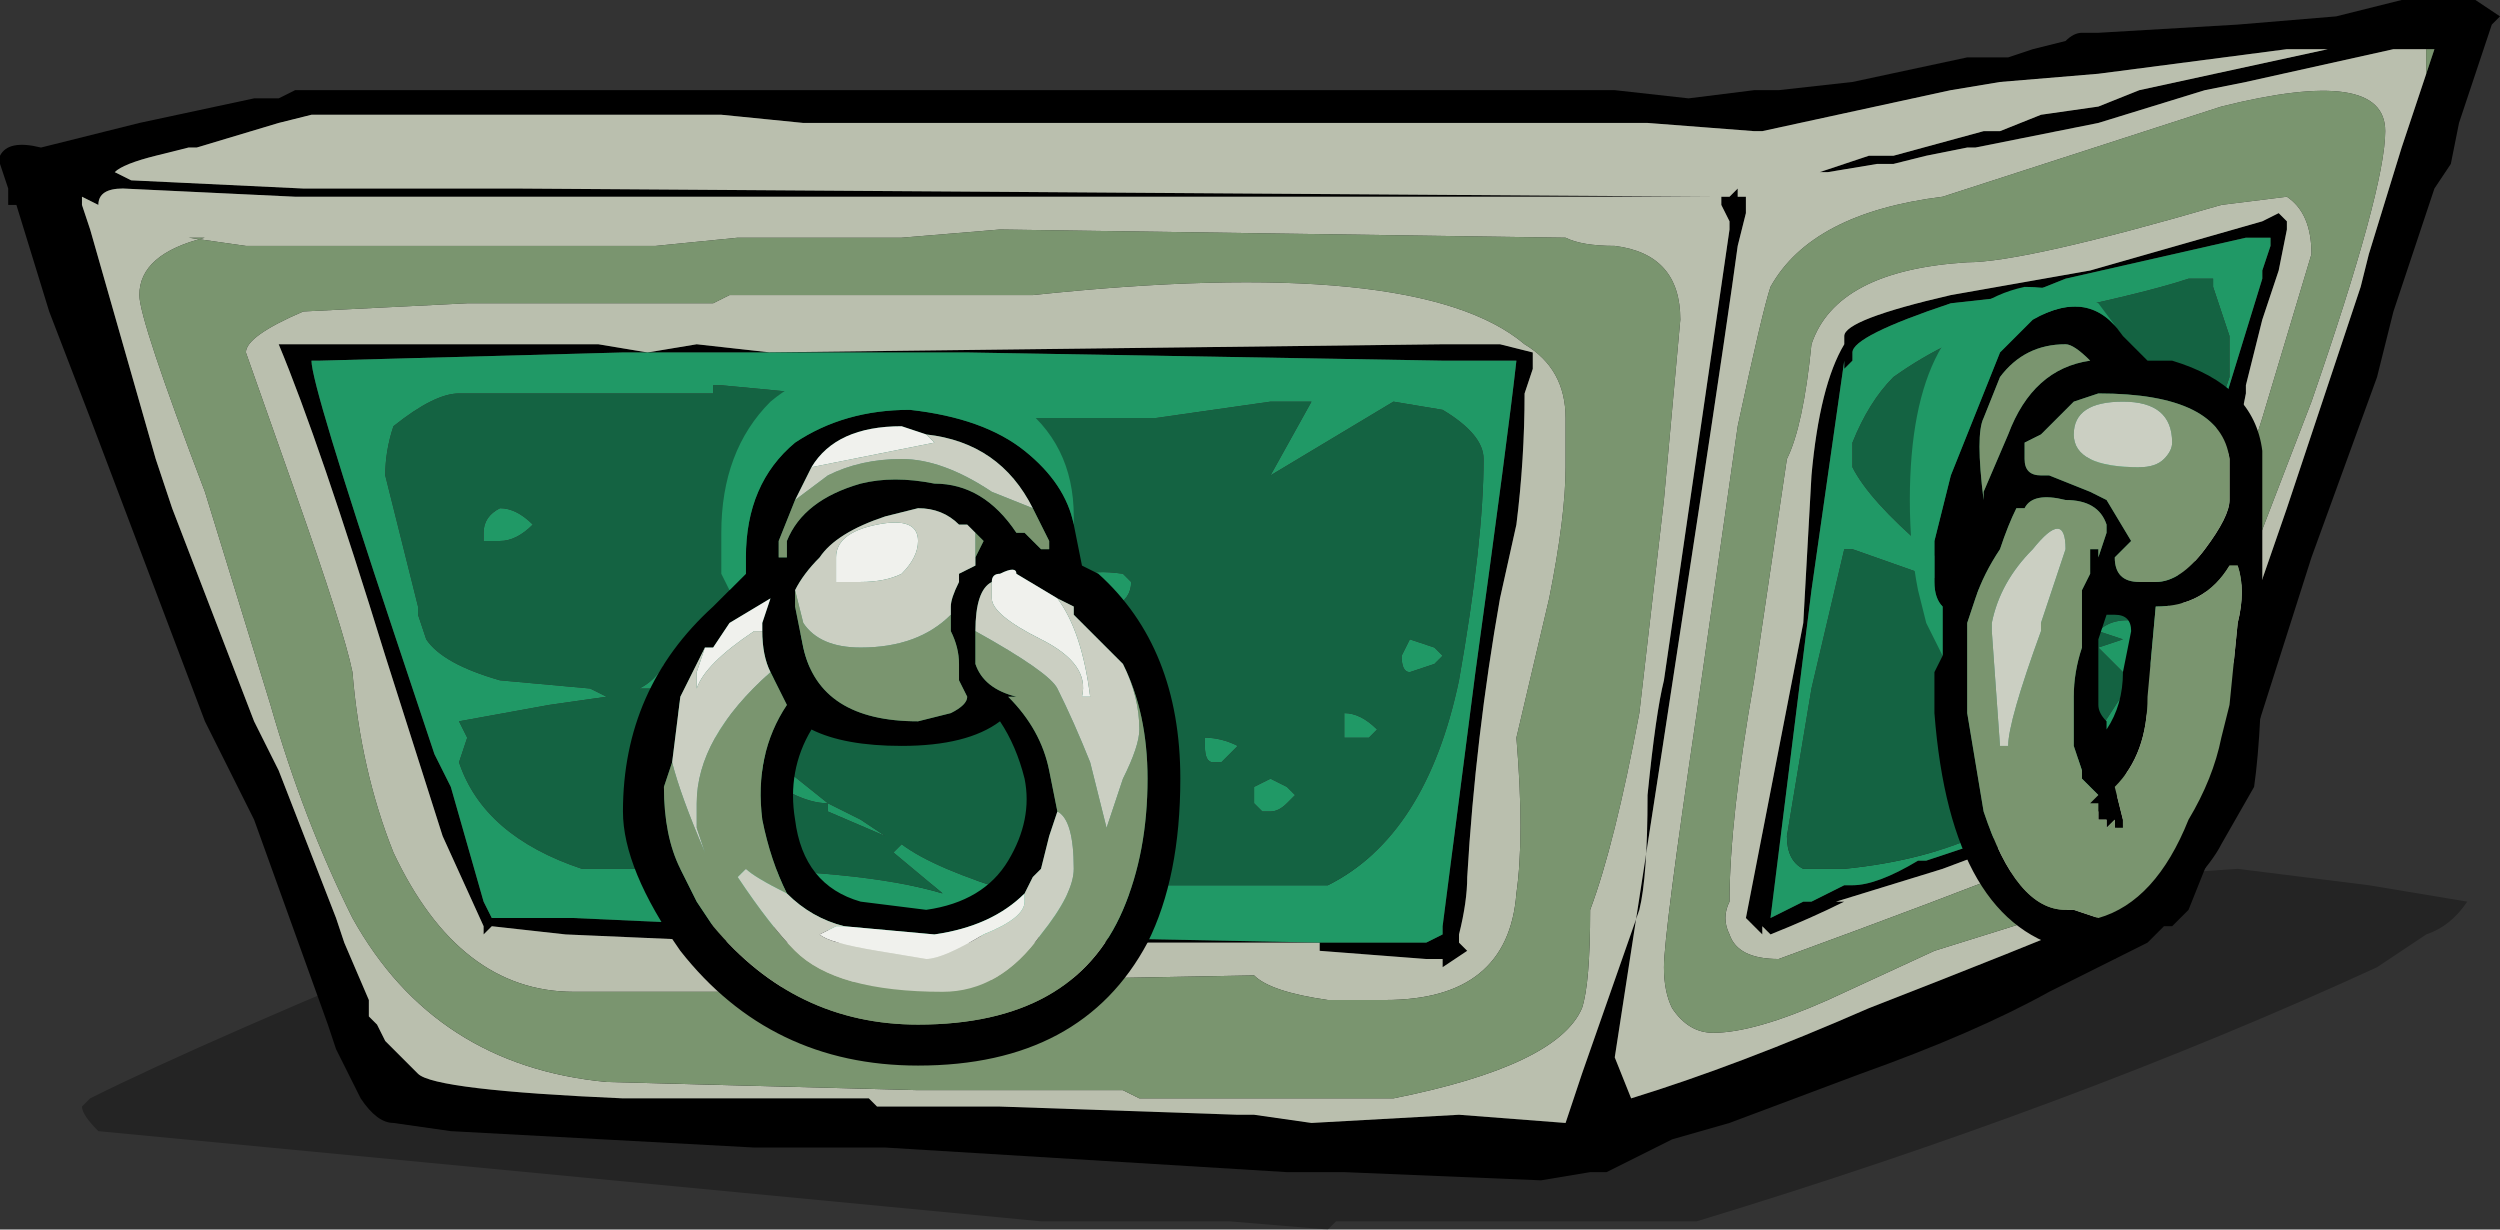 <?xml version="1.0" encoding="UTF-8" standalone="no"?>
<svg xmlns:ffdec="https://www.free-decompiler.com/flash" xmlns:xlink="http://www.w3.org/1999/xlink" ffdec:objectType="frame" height="52.5px" width="106.75px" xmlns="http://www.w3.org/2000/svg">
  <rect width="100%" height="100%" fill="#333333" stroke="none"/>
  <g transform="matrix(1.0, 0.0, 0.0, 1.0, 40.6, 50.75)">
    <use ffdec:characterId="430" height="7.5" transform="matrix(7.0, 0.0, 0.0, 7.0, -40.6, -50.75)" width="15.25" xlink:href="#shape0"/>
  </g>
  <defs>
    <g id="shape0" transform="matrix(1.0, 0.0, 0.0, 1.0, 5.8, 7.25)">
      <path d="M7.85 -1.95 L8.65 -1.85 9.25 -1.75 Q9.15 -1.6 9.0 -1.55 L8.7 -1.35 Q6.85 -0.5 4.55 0.2 L2.35 0.2 2.3 0.25 1.7 0.2 0.55 0.2 -5.2 -0.35 Q-5.3 -0.45 -5.3 -0.5 L-5.25 -0.55 Q-4.55 -0.9 -2.85 -1.6 0.1 -1.95 5.75 -2.2 L6.7 -2.2 6.25 -2.15 Q6.0 -2.15 6.0 -2.0 6.0 -1.9 6.05 -1.9 L6.4 -1.85 7.85 -1.95" fill="#000000" fill-opacity="0.298" fill-rule="evenodd" stroke="none"/>
      <path d="M8.85 -7.25 L9.3 -7.25 9.45 -7.15 9.4 -7.1 9.2 -6.5 9.15 -6.25 9.05 -6.1 8.8 -5.35 8.7 -4.95 8.3 -3.85 7.95 -2.75 7.65 -1.95 7.55 -1.7 7.45 -1.6 7.4 -1.6 7.3 -1.5 6.7 -1.2 Q6.25 -0.95 5.55 -0.7 L4.75 -0.4 4.4 -0.3 4.0 -0.1 3.9 -0.1 3.6 -0.05 2.4 -0.1 2.05 -0.1 -0.4 -0.25 -1.2 -0.25 -3.05 -0.35 -3.4 -0.4 Q-3.5 -0.4 -3.6 -0.55 L-3.75 -0.85 -3.8 -1.0 -4.25 -2.25 -4.55 -2.85 -5.25 -4.7 -5.5 -5.35 -5.7 -6.0 -5.75 -6.0 -5.75 -6.1 -5.8 -6.25 -5.8 -6.3 Q-5.75 -6.4 -5.55 -6.35 L-4.95 -6.5 -4.25 -6.65 -4.1 -6.65 -4.0 -6.7 4.05 -6.7 4.5 -6.65 4.9 -6.7 5.05 -6.7 5.5 -6.75 6.2 -6.9 6.45 -6.9 6.6 -6.95 6.8 -7.0 Q6.85 -7.05 6.9 -7.05 L7.0 -7.05 7.85 -7.1 8.45 -7.15 8.85 -7.25 M5.3 -6.2 L5.3 -6.2 5.6 -6.3 5.75 -6.3 6.3 -6.45 6.4 -6.45 6.65 -6.55 7.0 -6.6 7.25 -6.7 8.4 -6.95 8.15 -6.95 7.0 -6.8 6.4 -6.75 6.1 -6.7 4.95 -6.45 4.9 -6.45 4.25 -6.5 -0.9 -6.5 -1.4 -6.55 -3.9 -6.55 -4.1 -6.5 -4.6 -6.35 -4.65 -6.35 -4.85 -6.3 Q-5.05 -6.25 -5.1 -6.2 L-5.0 -6.15 -3.95 -6.1 -2.65 -6.1 4.65 -6.05 -4.0 -6.05 -5.05 -6.1 Q-5.2 -6.1 -5.2 -6.0 L-5.3 -6.05 -5.3 -6.0 -5.25 -5.85 -4.85 -4.45 -4.75 -4.15 -4.25 -2.85 -4.1 -2.55 -3.75 -1.65 -3.7 -1.5 -3.55 -1.15 -3.55 -1.05 -3.5 -1.0 -3.45 -0.9 -3.25 -0.7 Q-3.15 -0.6 -2.0 -0.55 L-0.5 -0.55 -0.45 -0.5 0.3 -0.5 1.75 -0.45 1.85 -0.45 2.2 -0.4 3.1 -0.45 3.75 -0.4 3.85 -0.7 4.2 -1.7 Q4.25 -1.9 4.25 -2.4 4.3 -2.9 4.35 -3.1 L4.75 -5.85 4.75 -5.9 4.7 -6.0 4.7 -6.05 4.75 -6.05 4.8 -6.1 4.8 -6.05 4.85 -6.05 4.85 -5.95 4.8 -5.75 Q4.7 -5.0 4.05 -0.8 L4.15 -0.55 Q4.8 -0.75 5.6 -1.1 6.5 -1.45 7.1 -1.7 L7.15 -1.75 7.35 -1.9 7.35 -1.95 7.3 -1.95 7.45 -2.2 7.5 -2.25 7.55 -2.4 7.55 -2.5 7.7 -2.85 8.15 -4.15 8.6 -5.5 8.65 -5.7 8.85 -6.35 9.0 -6.8 9.05 -6.95 8.95 -6.95 8.8 -6.95 7.9 -6.75 7.65 -6.7 7.0 -6.5 6.25 -6.35 6.2 -6.35 5.95 -6.3 5.75 -6.25 5.65 -6.25 5.35 -6.2 5.3 -6.2 M3.55 -5.0 L3.5 -4.85 Q3.5 -4.45 3.45 -4.05 L3.35 -3.6 Q3.2 -2.75 3.15 -1.9 3.15 -1.75 3.1 -1.55 L3.1 -1.5 3.15 -1.45 3.0 -1.35 3.0 -1.4 2.9 -1.4 2.25 -1.45 2.25 -1.5 -1.2 -1.5 -2.35 -1.55 -2.8 -1.6 -2.85 -1.55 -2.85 -1.6 -3.1 -2.15 -3.45 -3.25 Q-3.85 -4.55 -4.1 -5.15 L-2.15 -5.15 -1.85 -5.1 -1.55 -5.15 -1.1 -5.1 -1.15 -5.1 3.0 -5.15 3.35 -5.15 3.55 -5.1 3.55 -5.0 M3.0 -5.05 L0.1 -5.1 -2.0 -5.1 -3.85 -5.05 -3.9 -5.05 Q-3.9 -4.9 -3.4 -3.4 L-3.15 -2.65 -3.05 -2.45 -2.85 -1.75 -2.8 -1.65 -2.3 -1.65 -1.2 -1.6 -0.25 -1.55 2.25 -1.5 Q2.55 -1.5 2.9 -1.5 L3.0 -1.55 3.0 -1.6 3.2 -3.15 Q3.4 -4.6 3.45 -5.05 L3.0 -5.05 M5.45 -5.2 Q5.45 -5.3 6.1 -5.45 L6.95 -5.6 8.0 -5.9 8.1 -5.95 8.15 -5.9 8.15 -5.85 8.1 -5.6 8.0 -5.3 7.9 -4.9 7.9 -4.85 7.85 -4.6 7.8 -4.5 7.7 -4.2 Q7.3 -2.85 7.1 -2.35 L7.05 -2.3 7.0 -2.3 6.85 -2.25 6.05 -1.95 5.4 -1.75 5.45 -1.75 Q5.25 -1.65 5.0 -1.55 L4.95 -1.6 4.95 -1.55 4.85 -1.65 5.2 -3.45 5.25 -4.35 Q5.3 -4.9 5.45 -5.15 L5.45 -5.2 M5.5 -5.1 L5.5 -5.05 5.45 -5.0 5.45 -5.05 5.25 -3.65 5.0 -1.65 5.2 -1.75 5.25 -1.75 5.45 -1.85 5.5 -1.85 Q5.65 -1.85 5.9 -2.0 L5.95 -2.0 6.4 -2.15 Q6.75 -2.25 6.9 -2.35 L6.95 -2.4 7.05 -2.4 Q7.4 -3.4 7.6 -4.15 L7.6 -4.25 8.0 -5.55 8.0 -5.6 8.05 -5.75 8.05 -5.8 7.9 -5.8 6.8 -5.55 6.55 -5.45 6.1 -5.4 Q5.5 -5.2 5.5 -5.1" fill="#000000" fill-rule="evenodd" stroke="none"/>
      <path d="M5.3 -6.2 L5.3 -6.2 5.35 -6.2 5.65 -6.25 5.75 -6.25 5.95 -6.3 6.2 -6.35 6.25 -6.35 7.0 -6.5 7.65 -6.7 7.9 -6.75 8.8 -6.95 8.95 -6.95 9.0 -6.95 9.0 -6.8 8.85 -6.35 8.65 -5.7 8.6 -5.5 8.15 -4.15 7.7 -2.85 7.55 -2.5 7.55 -2.4 7.5 -2.25 7.45 -2.2 7.3 -1.95 7.35 -1.95 7.35 -1.9 7.15 -1.75 7.1 -1.7 Q6.5 -1.45 5.6 -1.1 4.8 -0.75 4.15 -0.55 L4.05 -0.8 Q4.7 -5.0 4.8 -5.75 L4.85 -5.95 4.85 -6.05 4.8 -6.05 4.8 -6.1 4.75 -6.05 4.7 -6.05 4.7 -6.0 4.75 -5.9 4.75 -5.85 4.35 -3.1 Q4.3 -2.9 4.25 -2.4 4.25 -1.9 4.2 -1.7 L3.85 -0.7 3.75 -0.4 3.1 -0.45 2.2 -0.4 1.85 -0.45 1.75 -0.45 0.3 -0.5 -0.45 -0.5 -0.5 -0.55 -2.0 -0.55 Q-3.15 -0.6 -3.25 -0.7 L-3.45 -0.9 -3.5 -1.0 -3.55 -1.05 -3.55 -1.15 -3.7 -1.5 -3.75 -1.65 -4.1 -2.55 -4.25 -2.85 -4.75 -4.15 -4.85 -4.45 -5.25 -5.85 -5.3 -6.0 -5.3 -6.05 -5.2 -6.0 Q-5.2 -6.1 -5.05 -6.1 L-4.0 -6.05 4.65 -6.05 -2.65 -6.1 -3.95 -6.1 -5.0 -6.15 -5.1 -6.2 Q-5.05 -6.25 -4.85 -6.3 L-4.65 -6.35 -4.6 -6.35 -4.1 -6.5 -3.9 -6.55 -1.4 -6.55 -0.9 -6.5 4.25 -6.5 4.9 -6.45 4.95 -6.45 6.1 -6.7 6.4 -6.75 7.0 -6.8 8.15 -6.95 8.4 -6.95 7.25 -6.7 7.0 -6.6 6.65 -6.55 6.4 -6.45 6.3 -6.45 5.75 -6.3 5.6 -6.3 5.3 -6.2 M3.75 -5.8 L0.3 -5.85 -0.3 -5.8 -1.3 -5.8 -1.8 -5.75 -4.3 -5.75 -4.65 -5.8 -4.55 -5.8 Q-4.95 -5.7 -4.95 -5.45 -4.95 -5.3 -4.55 -4.25 L-4.15 -2.95 Q-3.95 -2.25 -3.65 -1.65 -3.15 -0.75 -2.1 -0.65 L-0.2 -0.6 1.05 -0.6 1.15 -0.55 2.7 -0.55 Q3.7 -0.75 3.85 -1.1 3.9 -1.25 3.9 -1.7 4.05 -2.1 4.2 -2.9 L4.35 -4.2 4.45 -5.3 Q4.45 -5.7 4.05 -5.75 3.85 -5.75 3.75 -5.8 M3.55 -5.0 L3.55 -5.1 3.35 -5.15 3.0 -5.15 -1.15 -5.1 -1.1 -5.1 -1.55 -5.15 -1.85 -5.1 -2.15 -5.15 -4.1 -5.15 Q-3.85 -4.55 -3.45 -3.25 L-3.1 -2.15 -2.85 -1.6 -2.85 -1.55 -2.8 -1.6 -2.35 -1.55 -1.2 -1.5 2.25 -1.5 2.25 -1.45 2.9 -1.4 3.0 -1.4 3.0 -1.35 3.15 -1.45 3.1 -1.5 3.1 -1.55 Q3.15 -1.75 3.15 -1.9 3.2 -2.75 3.35 -3.6 L3.45 -4.05 Q3.5 -4.45 3.5 -4.85 L3.55 -5.0 M3.65 -3.6 L3.45 -2.75 Q3.5 -2.15 3.45 -1.8 3.4 -1.15 2.65 -1.15 L2.3 -1.15 Q1.95 -1.2 1.85 -1.3 L-0.85 -1.25 -1.2 -1.2 -2.3 -1.2 Q-3.0 -1.2 -3.4 -2.05 -3.6 -2.55 -3.65 -3.15 -3.7 -3.4 -4.0 -4.25 L-4.3 -5.1 Q-4.3 -5.2 -3.95 -5.35 L-2.95 -5.4 -1.45 -5.4 -1.35 -5.45 0.5 -5.45 Q2.85 -5.7 3.5 -5.15 3.75 -5.0 3.75 -4.7 L3.75 -4.4 Q3.75 -4.1 3.65 -3.6 M5.45 -5.2 L5.45 -5.15 Q5.3 -4.9 5.25 -4.35 L5.2 -3.45 4.85 -1.65 4.95 -1.55 4.95 -1.6 5.0 -1.55 Q5.25 -1.65 5.45 -1.75 L5.4 -1.75 6.05 -1.95 6.85 -2.25 7.0 -2.3 7.05 -2.3 7.1 -2.35 Q7.3 -2.85 7.7 -4.2 L7.8 -4.5 7.85 -4.6 7.9 -4.85 7.9 -4.9 8.0 -5.3 8.1 -5.6 8.15 -5.85 8.15 -5.9 8.1 -5.95 8.0 -5.9 6.95 -5.6 6.1 -5.45 Q5.45 -5.3 5.45 -5.2 M5.25 -5.15 Q5.4 -5.6 6.2 -5.65 6.55 -5.65 7.75 -6.0 L8.15 -6.05 Q8.3 -5.95 8.3 -5.7 L8.0 -4.7 7.6 -3.45 7.5 -2.85 Q7.45 -2.45 7.3 -2.3 7.1 -2.15 5.05 -1.4 4.8 -1.4 4.75 -1.55 4.7 -1.65 4.75 -1.75 4.75 -2.25 4.9 -3.1 L5.1 -4.45 Q5.2 -4.65 5.25 -5.15 M4.8 -4.65 L4.55 -2.9 Q4.35 -1.55 4.35 -1.35 4.35 -1.2 4.4 -1.1 4.5 -0.95 4.65 -0.95 4.9 -0.95 5.35 -1.15 L6.0 -1.45 6.8 -1.7 Q7.15 -1.85 7.25 -2.05 L7.8 -3.5 8.3 -4.8 Q8.75 -6.1 8.75 -6.45 8.75 -6.85 7.75 -6.6 L6.05 -6.05 Q5.25 -5.95 5.0 -5.5 4.95 -5.35 4.8 -4.65" fill="#babfae" fill-rule="evenodd" stroke="none"/>
      <path d="M3.0 -4.75 L2.7 -4.8 1.95 -4.35 2.2 -4.8 1.95 -4.8 1.25 -4.7 0.2 -4.7 -0.35 -4.8 -1.4 -4.9 -1.45 -4.9 -1.45 -4.85 -3.0 -4.85 Q-3.15 -4.85 -3.4 -4.65 L-3.4 -4.65 Q-3.45 -4.5 -3.45 -4.35 L-3.25 -3.55 -3.25 -3.5 -3.2 -3.35 Q-3.1 -3.2 -2.75 -3.1 L-2.2 -3.05 -2.1 -3.0 -2.45 -2.95 -3.0 -2.85 -2.95 -2.75 -3.0 -2.6 Q-2.85 -2.15 -2.25 -1.95 L-1.6 -1.95 Q-0.55 -1.95 -0.05 -1.8 L-0.35 -2.05 -0.3 -2.1 Q-0.1 -1.95 0.4 -1.8 L1.2 -1.8 1.3 -1.85 2.3 -1.85 Q2.9 -2.15 3.1 -3.1 3.25 -3.95 3.25 -4.45 3.25 -4.6 3.0 -4.75 M3.0 -5.05 L3.45 -5.05 Q3.4 -4.6 3.2 -3.15 L3.0 -1.6 3.0 -1.55 2.9 -1.5 Q2.55 -1.5 2.25 -1.5 L-0.25 -1.55 -1.2 -1.6 -2.3 -1.65 -2.8 -1.65 -2.85 -1.75 -3.05 -2.45 -3.15 -2.65 -3.4 -3.4 Q-3.9 -4.9 -3.9 -5.05 L-3.85 -5.05 -2.0 -5.1 0.1 -5.1 3.0 -5.05 M5.5 -4.55 L5.5 -4.4 Q5.6 -4.2 5.95 -3.9 L6.35 -3.6 5.5 -3.9 5.45 -3.9 5.25 -3.05 5.1 -2.15 Q5.1 -2.0 5.2 -1.95 L5.45 -1.95 Q6.45 -2.05 6.9 -2.65 7.05 -2.85 7.2 -3.1 L7.0 -3.3 7.15 -3.35 7.0 -3.4 Q7.1 -3.5 7.3 -3.45 L7.3 -3.6 7.65 -4.5 7.8 -4.95 7.8 -5.2 7.7 -5.5 7.7 -5.55 7.55 -5.55 Q7.25 -5.45 6.5 -5.3 6.1 -5.2 5.75 -4.95 5.6 -4.8 5.5 -4.55 M5.5 -5.1 Q5.5 -5.2 6.1 -5.4 L6.55 -5.45 6.8 -5.55 7.9 -5.8 8.05 -5.8 8.05 -5.75 8.0 -5.6 8.0 -5.55 7.6 -4.25 7.6 -4.15 Q7.4 -3.4 7.05 -2.4 L6.95 -2.4 6.9 -2.35 Q6.75 -2.25 6.4 -2.15 L5.95 -2.0 5.9 -2.0 Q5.65 -1.85 5.5 -1.85 L5.45 -1.85 5.25 -1.75 5.2 -1.75 5.0 -1.65 5.25 -3.65 5.45 -5.05 5.45 -5.0 5.5 -5.05 5.5 -5.1 M1.1 -3.7 Q1.1 -3.6 1.0 -3.55 L0.8 -3.5 0.7 -3.6 Q0.7 -3.8 1.05 -3.75 L1.1 -3.7 M2.75 -3.25 L2.8 -3.35 2.95 -3.3 3.0 -3.25 2.95 -3.2 2.8 -3.15 Q2.75 -3.15 2.75 -3.25 M2.4 -2.75 L2.4 -2.9 Q2.5 -2.9 2.6 -2.8 L2.55 -2.75 2.4 -2.75 M1.75 -2.7 L1.65 -2.6 1.6 -2.6 Q1.55 -2.6 1.55 -2.7 L1.55 -2.75 Q1.65 -2.75 1.75 -2.7 M2.1 -2.4 L2.05 -2.35 Q2.0 -2.3 1.95 -2.3 L1.9 -2.3 1.85 -2.35 1.85 -2.45 1.95 -2.5 2.05 -2.45 2.1 -2.4 M7.15 -4.45 Q7.3 -4.4 7.3 -4.3 L7.3 -4.25 7.2 -4.25 6.95 -4.4 6.95 -4.45 7.15 -4.45 M6.6 -4.45 L6.55 -4.55 6.65 -4.6 Q6.7 -4.65 6.85 -4.6 L6.85 -4.55 Q6.85 -4.45 6.75 -4.45 L6.6 -4.45 M6.95 -3.35 Q6.85 -3.35 6.8 -3.45 L6.95 -3.35 M6.75 -3.45 L6.75 -3.45 M-2.75 -4.15 Q-2.65 -4.15 -2.55 -4.05 -2.65 -3.95 -2.75 -3.95 L-2.85 -3.95 -2.85 -4.0 Q-2.85 -4.1 -2.75 -4.15 M-0.85 -3.25 Q-0.85 -3.15 -0.9 -3.1 -0.95 -3.1 -1.0 -3.1 -1.15 -3.1 -1.2 -3.2 L-1.2 -3.25 Q-1.2 -3.4 -1.0 -3.4 -0.85 -3.4 -0.85 -3.25 M-1.25 -2.6 Q-1.6 -2.9 -1.8 -2.95 L-1.8 -3.05 -1.9 -3.05 Q-1.8 -3.1 -1.75 -3.2 L-1.7 -3.05 -1.75 -3.05 -1.7 -3.0 Q-1.65 -2.95 -1.6 -2.95 L-1.55 -3.0 Q-1.4 -2.9 -1.25 -2.75 L-0.75 -2.35 Q-0.95 -2.35 -1.25 -2.6 M-0.75 -2.35 L-0.55 -2.25 -0.4 -2.15 -0.75 -2.3 -0.75 -2.35" fill="#209966" fill-rule="evenodd" stroke="none"/>
      <path d="M8.95 -6.95 L9.05 -6.95 9.0 -6.8 9.0 -6.95 8.95 -6.95 M4.75 -6.05 L4.7 -6.05 4.75 -6.05 M3.75 -5.8 Q3.85 -5.75 4.05 -5.75 4.45 -5.7 4.45 -5.3 L4.35 -4.2 4.2 -2.9 Q4.05 -2.1 3.9 -1.7 3.9 -1.25 3.85 -1.1 3.7 -0.75 2.7 -0.55 L1.15 -0.55 1.05 -0.6 -0.2 -0.6 -2.1 -0.65 Q-3.15 -0.75 -3.65 -1.65 -3.95 -2.25 -4.15 -2.95 L-4.55 -4.25 Q-4.95 -5.3 -4.95 -5.45 -4.95 -5.7 -4.55 -5.8 L-4.65 -5.8 -4.3 -5.75 -1.8 -5.75 -1.3 -5.8 -0.3 -5.8 0.3 -5.85 3.75 -5.8 M3.65 -3.6 Q3.75 -4.1 3.75 -4.4 L3.75 -4.7 Q3.75 -5.0 3.5 -5.15 2.85 -5.7 0.5 -5.45 L-1.35 -5.45 -1.45 -5.4 -2.95 -5.4 -3.95 -5.35 Q-4.3 -5.2 -4.3 -5.1 L-4.0 -4.25 Q-3.7 -3.4 -3.65 -3.15 -3.6 -2.55 -3.4 -2.05 -3.0 -1.2 -2.3 -1.2 L-1.2 -1.2 -0.85 -1.25 1.85 -1.3 Q1.95 -1.2 2.3 -1.15 L2.65 -1.15 Q3.4 -1.15 3.45 -1.8 3.5 -2.15 3.45 -2.75 L3.65 -3.6 M5.25 -5.15 Q5.2 -4.65 5.1 -4.45 L4.9 -3.1 Q4.75 -2.25 4.75 -1.75 4.7 -1.65 4.75 -1.55 4.8 -1.4 5.05 -1.4 7.1 -2.15 7.3 -2.3 7.45 -2.45 7.5 -2.85 L7.6 -3.45 8.0 -4.7 8.3 -5.7 Q8.3 -5.95 8.15 -6.05 L7.75 -6.0 Q6.55 -5.65 6.2 -5.65 5.4 -5.6 5.25 -5.15 M4.8 -4.65 Q4.95 -5.35 5.0 -5.5 5.25 -5.95 6.05 -6.05 L7.75 -6.6 Q8.75 -6.85 8.75 -6.45 8.75 -6.1 8.3 -4.8 L7.8 -3.5 7.25 -2.05 Q7.15 -1.85 6.8 -1.7 L6.0 -1.45 5.35 -1.15 Q4.9 -0.95 4.65 -0.95 4.5 -0.95 4.4 -1.1 4.35 -1.2 4.35 -1.35 4.35 -1.55 4.55 -2.9 L4.8 -4.65" fill="#7a956f" fill-rule="evenodd" stroke="none"/>
      <path d="M3.0 -4.75 Q3.25 -4.6 3.25 -4.45 3.25 -3.95 3.1 -3.1 2.9 -2.15 2.3 -1.85 L1.3 -1.85 1.2 -1.8 0.4 -1.8 Q-0.1 -1.95 -0.3 -2.1 L-0.35 -2.05 -0.05 -1.8 Q-0.55 -1.95 -1.6 -1.95 L-2.25 -1.95 Q-2.85 -2.15 -3.0 -2.6 L-2.95 -2.75 -3.0 -2.85 -2.45 -2.95 -2.1 -3.0 -2.2 -3.05 -2.75 -3.1 Q-3.1 -3.2 -3.2 -3.35 L-3.25 -3.5 -3.25 -3.55 -3.45 -4.35 Q-3.45 -4.5 -3.4 -4.65 L-3.4 -4.65 Q-3.15 -4.85 -3.0 -4.85 L-1.45 -4.85 -1.45 -4.9 -1.4 -4.9 -0.35 -4.8 0.2 -4.7 1.25 -4.7 1.95 -4.8 2.2 -4.8 1.95 -4.35 2.7 -4.8 3.0 -4.75 M5.5 -4.55 Q5.6 -4.8 5.75 -4.95 6.1 -5.2 6.5 -5.3 7.25 -5.45 7.55 -5.55 L7.7 -5.55 7.7 -5.5 7.8 -5.2 7.8 -4.95 7.65 -4.5 7.3 -3.6 7.3 -3.45 Q7.1 -3.5 7.0 -3.4 L7.15 -3.35 7.0 -3.3 7.2 -3.1 Q7.05 -2.85 6.9 -2.65 6.45 -2.05 5.45 -1.95 L5.2 -1.95 Q5.1 -2.0 5.1 -2.15 L5.25 -3.05 5.45 -3.9 5.5 -3.9 6.35 -3.6 5.95 -3.9 Q5.6 -4.2 5.5 -4.4 L5.5 -4.55 M2.1 -2.4 L2.05 -2.45 1.95 -2.5 1.85 -2.45 1.85 -2.35 1.9 -2.3 1.95 -2.3 Q2.0 -2.3 2.05 -2.35 L2.1 -2.4 M1.75 -2.7 Q1.65 -2.75 1.55 -2.75 L1.55 -2.7 Q1.55 -2.6 1.6 -2.6 L1.65 -2.6 1.75 -2.7 M2.4 -2.75 L2.55 -2.75 2.6 -2.8 Q2.5 -2.9 2.4 -2.9 L2.4 -2.75 M2.75 -3.25 Q2.75 -3.15 2.8 -3.15 L2.95 -3.2 3.0 -3.25 2.95 -3.3 2.8 -3.35 2.75 -3.25 M1.1 -3.7 L1.05 -3.75 Q0.7 -3.8 0.7 -3.6 L0.8 -3.5 1.0 -3.55 Q1.1 -3.6 1.1 -3.7 M-0.75 -2.35 L-0.75 -2.3 -0.4 -2.15 -0.55 -2.25 -0.75 -2.35 -1.25 -2.75 Q-1.4 -2.9 -1.55 -3.0 L-1.6 -2.95 Q-1.65 -2.95 -1.7 -3.0 L-1.75 -3.05 -1.7 -3.05 -1.75 -3.2 Q-1.8 -3.1 -1.9 -3.05 L-1.8 -3.05 -1.8 -2.95 Q-1.6 -2.9 -1.25 -2.6 -0.95 -2.35 -0.75 -2.35 M-0.85 -3.25 Q-0.85 -3.4 -1.0 -3.4 -1.2 -3.4 -1.2 -3.25 L-1.2 -3.2 Q-1.15 -3.1 -1.0 -3.1 -0.95 -3.1 -0.9 -3.1 -0.85 -3.15 -0.85 -3.25 M-2.75 -4.15 Q-2.85 -4.1 -2.85 -4.0 L-2.85 -3.95 -2.75 -3.95 Q-2.65 -3.95 -2.55 -4.05 -2.65 -4.15 -2.75 -4.15 M6.75 -3.45 L6.75 -3.45 M6.95 -3.35 L6.8 -3.45 Q6.85 -3.35 6.95 -3.35 M6.6 -4.45 L6.75 -4.45 Q6.85 -4.45 6.85 -4.55 L6.85 -4.6 Q6.7 -4.65 6.65 -4.6 L6.55 -4.55 6.6 -4.45 M7.15 -4.45 L6.95 -4.45 6.95 -4.4 7.2 -4.25 7.3 -4.25 7.3 -4.3 Q7.3 -4.4 7.15 -4.45" fill="#146342" fill-rule="evenodd" stroke="none"/>
      <path d="M-0.95 -4.2 L-1.05 -3.95 -1.05 -3.85 -1.0 -3.85 -1.0 -3.95 Q-0.9 -4.2 -0.55 -4.3 -0.35 -4.35 -0.1 -4.3 0.2 -4.3 0.4 -4.0 L0.45 -4.0 0.55 -3.9 Q0.65 -3.9 0.6 -3.9 L0.6 -3.95 0.5 -4.15 Q0.3 -4.55 -0.15 -4.6 L-0.3 -4.65 Q-0.7 -4.65 -0.85 -4.4 L-0.95 -4.2 M0.15 -4.0 L0.1 -4.05 0.05 -4.05 Q-0.05 -4.15 -0.2 -4.15 L-0.4 -4.1 Q-0.7 -4.0 -0.8 -3.85 -0.9 -3.75 -0.95 -3.65 L-0.95 -3.55 -0.9 -3.3 Q-0.8 -2.85 -0.2 -2.85 L0.0 -2.9 Q0.1 -2.95 0.1 -3.0 L0.05 -3.1 0.05 -3.2 Q0.05 -3.3 0.0 -3.4 L0.0 -3.5 0.0 -3.55 Q0.0 -3.6 0.05 -3.7 L0.05 -3.75 0.15 -3.8 0.15 -3.85 0.2 -3.95 0.15 -4.0 M0.65 -3.6 L0.4 -3.75 Q0.4 -3.8 0.3 -3.75 0.25 -3.75 0.25 -3.7 0.15 -3.65 0.15 -3.4 L0.15 -3.2 Q0.2 -3.05 0.4 -3.0 L0.35 -3.0 Q0.55 -2.8 0.6 -2.55 L0.65 -2.3 0.6 -2.15 0.55 -1.95 0.5 -1.9 0.45 -1.8 Q0.25 -1.6 -0.1 -1.55 L-0.65 -1.6 Q-0.85 -1.65 -1.0 -1.8 -1.1 -2.0 -1.15 -2.25 -1.2 -2.65 -1.0 -2.95 L-1.1 -3.15 Q-1.15 -3.25 -1.15 -3.4 L-1.15 -3.45 -1.1 -3.6 -1.35 -3.45 -1.45 -3.3 -1.5 -3.3 -1.65 -3.0 -1.7 -2.6 -1.75 -2.45 Q-1.75 -2.15 -1.65 -1.95 L-1.55 -1.75 -1.45 -1.6 Q-0.95 -1.0 -0.2 -1.0 0.75 -1.0 1.05 -1.7 1.2 -2.05 1.2 -2.5 1.2 -2.9 1.05 -3.2 L0.75 -3.5 0.75 -3.55 0.65 -3.6 M0.75 -4.05 L0.8 -3.8 0.9 -3.75 Q1.4 -3.3 1.4 -2.5 1.4 -1.9 1.2 -1.5 0.8 -0.75 -0.2 -0.75 -1.1 -0.75 -1.65 -1.45 -2.0 -1.95 -2.0 -2.3 -2.0 -3.05 -1.45 -3.55 L-1.35 -3.65 -1.25 -3.75 -1.25 -3.85 Q-1.25 -4.3 -0.95 -4.55 -0.65 -4.75 -0.25 -4.75 0.2 -4.7 0.45 -4.5 0.7 -4.3 0.75 -4.05 M0.45 -2.5 Q0.4 -2.7 0.3 -2.85 0.1 -2.7 -0.3 -2.7 -0.65 -2.7 -0.85 -2.8 -1.0 -2.55 -0.95 -2.25 -0.9 -1.85 -0.55 -1.75 L-0.15 -1.7 Q0.2 -1.75 0.35 -2.0 0.5 -2.25 0.45 -2.5 M7.15 -5.2 L7.3 -5.05 7.45 -5.05 Q7.95 -4.9 8.0 -4.5 L8.0 -3.45 Q8.0 -2.8 7.95 -2.45 L7.75 -2.1 Q7.65 -1.9 7.2 -1.5 L7.1 -1.4 6.85 -1.45 Q6.1 -1.6 6.0 -2.9 L6.0 -3.15 6.05 -3.25 6.05 -3.55 Q6.0 -3.6 6.0 -3.7 L6.0 -3.95 6.1 -4.35 6.4 -5.1 Q6.5 -5.2 6.6 -5.3 6.95 -5.5 7.15 -5.2 M7.0 -4.85 L6.85 -4.8 6.65 -4.6 6.55 -4.55 6.55 -4.45 Q6.55 -4.35 6.65 -4.35 L6.7 -4.35 6.95 -4.25 7.05 -4.2 7.2 -3.95 7.1 -3.85 Q7.1 -3.7 7.25 -3.7 L7.35 -3.7 Q7.5 -3.7 7.65 -3.9 7.8 -4.1 7.8 -4.2 7.8 -4.3 7.8 -4.45 7.75 -4.85 7.0 -4.85 M6.8 -5.15 Q6.55 -5.15 6.4 -4.95 L6.3 -4.7 Q6.25 -4.6 6.3 -4.2 L6.3 -4.25 6.45 -4.6 Q6.6 -5.0 6.95 -5.05 6.85 -5.15 6.8 -5.15 M6.4 -3.9 Q6.3 -3.75 6.25 -3.6 L6.2 -3.45 Q6.2 -3.25 6.2 -2.9 6.25 -2.6 6.3 -2.3 6.5 -1.7 6.8 -1.7 L6.85 -1.7 7.0 -1.65 Q7.35 -1.75 7.55 -2.25 7.7 -2.5 7.75 -2.75 L7.8 -2.95 7.85 -3.45 Q7.9 -3.65 7.85 -3.8 L7.8 -3.8 Q7.65 -3.55 7.35 -3.55 L7.3 -3.0 Q7.3 -2.65 7.1 -2.45 L7.15 -2.25 7.15 -2.2 7.1 -2.2 7.1 -2.25 7.05 -2.2 7.05 -2.25 7.0 -2.25 7.0 -2.35 6.95 -2.35 7.0 -2.4 6.9 -2.5 6.9 -2.55 6.85 -2.7 6.85 -3.0 Q6.85 -3.15 6.9 -3.3 L6.9 -3.65 6.95 -3.75 6.95 -3.9 7.0 -3.9 7.0 -3.85 7.05 -4.0 7.05 -4.05 Q7.0 -4.2 6.8 -4.2 6.6 -4.25 6.55 -4.15 L6.5 -4.15 Q6.45 -4.05 6.4 -3.9 M7.2 -3.4 Q7.2 -3.5 7.1 -3.5 L7.05 -3.5 7.0 -3.35 7.0 -2.95 Q7.0 -2.9 7.05 -2.85 L7.05 -2.8 Q7.15 -2.95 7.15 -3.15 L7.2 -3.4" fill="#000000" fill-rule="evenodd" stroke="none"/>
      <path d="M0.5 -4.15 L0.6 -3.95 0.6 -3.9 Q0.65 -3.9 0.55 -3.9 L0.45 -4.0 0.4 -4.0 Q0.2 -4.3 -0.1 -4.3 -0.35 -4.35 -0.55 -4.3 -0.9 -4.2 -1.0 -3.95 L-1.0 -3.85 -1.05 -3.85 -1.05 -3.95 -0.95 -4.2 -0.75 -4.35 Q-0.55 -4.45 -0.3 -4.45 -0.05 -4.45 0.25 -4.25 L0.5 -4.15 M0.15 -4.0 L0.2 -3.95 0.15 -3.85 0.15 -4.0 M0.0 -3.5 L0.0 -3.4 Q0.05 -3.3 0.05 -3.2 L0.05 -3.1 0.1 -3.0 Q0.1 -2.95 0.0 -2.9 L-0.2 -2.85 Q-0.8 -2.85 -0.9 -3.3 L-0.95 -3.55 -0.95 -3.65 -0.9 -3.45 Q-0.8 -3.3 -0.55 -3.3 -0.2 -3.3 0.0 -3.5 M0.15 -3.4 Q0.6 -3.15 0.65 -3.05 0.75 -2.85 0.85 -2.6 L0.95 -2.2 1.05 -2.5 Q1.15 -2.7 1.15 -2.8 1.15 -3.0 1.05 -3.2 1.2 -2.9 1.2 -2.5 1.2 -2.05 1.05 -1.7 0.75 -1.0 -0.2 -1.0 -0.95 -1.0 -1.45 -1.6 L-1.55 -1.75 -1.65 -1.95 Q-1.75 -2.15 -1.75 -2.45 L-1.7 -2.6 Q-1.65 -2.4 -1.5 -2.05 L-1.55 -2.2 -1.55 -2.35 Q-1.55 -2.75 -1.1 -3.15 L-1.0 -2.95 Q-1.2 -2.65 -1.15 -2.25 -1.1 -2.0 -1.0 -1.8 -1.2 -1.9 -1.25 -1.95 L-1.3 -1.9 Q-1.1 -1.6 -0.95 -1.45 -0.7 -1.2 -0.05 -1.2 0.3 -1.2 0.55 -1.55 0.75 -1.8 0.75 -1.95 0.75 -2.25 0.65 -2.3 L0.6 -2.55 Q0.55 -2.8 0.35 -3.0 L0.4 -3.0 Q0.2 -3.05 0.15 -3.2 L0.15 -3.4 M7.15 -4.8 Q6.85 -4.8 6.85 -4.6 6.85 -4.4 7.25 -4.4 7.35 -4.4 7.4 -4.45 7.45 -4.5 7.45 -4.55 7.45 -4.8 7.15 -4.8 M7.0 -4.85 Q7.75 -4.85 7.8 -4.45 7.8 -4.3 7.8 -4.2 7.8 -4.1 7.65 -3.9 7.5 -3.7 7.35 -3.7 L7.25 -3.7 Q7.1 -3.7 7.1 -3.85 L7.2 -3.95 7.05 -4.2 6.95 -4.25 6.7 -4.35 6.65 -4.35 Q6.55 -4.35 6.55 -4.45 L6.55 -4.55 6.65 -4.6 6.85 -4.8 7.0 -4.85 M6.8 -5.15 Q6.85 -5.15 6.95 -5.05 6.6 -5.0 6.45 -4.6 L6.3 -4.25 6.3 -4.2 Q6.25 -4.6 6.3 -4.7 L6.4 -4.95 Q6.55 -5.15 6.8 -5.15 M6.4 -3.9 Q6.45 -4.05 6.5 -4.15 L6.55 -4.15 Q6.6 -4.25 6.8 -4.2 7.0 -4.2 7.05 -4.05 L7.05 -4.0 7.0 -3.85 7.0 -3.9 6.95 -3.9 6.95 -3.75 6.9 -3.65 6.9 -3.3 Q6.85 -3.15 6.85 -3.0 L6.85 -2.7 6.9 -2.55 6.9 -2.5 7.0 -2.4 6.95 -2.35 7.0 -2.35 7.0 -2.25 7.05 -2.25 7.05 -2.2 7.1 -2.25 7.1 -2.2 7.15 -2.2 7.15 -2.25 7.1 -2.45 Q7.3 -2.65 7.3 -3.0 L7.35 -3.55 Q7.65 -3.55 7.8 -3.8 L7.85 -3.8 Q7.9 -3.65 7.85 -3.45 L7.8 -2.95 7.75 -2.75 Q7.7 -2.5 7.55 -2.25 7.35 -1.75 7.0 -1.65 L6.85 -1.7 6.8 -1.7 Q6.5 -1.7 6.3 -2.3 6.25 -2.6 6.2 -2.9 6.2 -3.25 6.2 -3.45 L6.25 -3.6 Q6.3 -3.75 6.4 -3.9 M6.8 -3.9 Q6.8 -4.15 6.6 -3.9 6.4 -3.7 6.35 -3.45 L6.35 -3.4 6.4 -2.7 6.45 -2.7 Q6.45 -2.85 6.65 -3.4 L6.65 -3.45 6.8 -3.9" fill="#7a956f" fill-rule="evenodd" stroke="none"/>
      <path d="M0.5 -4.15 L0.25 -4.25 Q-0.05 -4.45 -0.3 -4.45 -0.55 -4.45 -0.75 -4.35 L-0.95 -4.2 -0.85 -4.4 -0.1 -4.55 -0.15 -4.6 Q0.3 -4.55 0.5 -4.15 M-0.95 -3.65 Q-0.9 -3.75 -0.8 -3.85 -0.7 -4.0 -0.4 -4.1 L-0.2 -4.15 Q-0.05 -4.15 0.05 -4.05 L0.1 -4.05 0.15 -4.0 0.15 -3.85 0.15 -3.8 0.05 -3.75 0.05 -3.7 Q0.0 -3.6 0.0 -3.55 L0.0 -3.5 Q-0.2 -3.3 -0.55 -3.3 -0.8 -3.3 -0.9 -3.45 L-0.95 -3.65 M0.25 -3.7 L0.25 -3.6 Q0.25 -3.5 0.55 -3.35 0.85 -3.2 0.8 -3.0 L0.85 -3.0 Q0.8 -3.4 0.65 -3.6 L0.75 -3.55 0.75 -3.5 1.05 -3.2 Q1.15 -3.0 1.15 -2.8 1.15 -2.7 1.05 -2.5 L0.95 -2.2 0.85 -2.6 Q0.75 -2.85 0.65 -3.05 0.6 -3.15 0.15 -3.4 0.15 -3.65 0.25 -3.7 M0.45 -1.8 L0.5 -1.9 0.55 -1.95 0.6 -2.15 0.65 -2.3 Q0.75 -2.25 0.75 -1.95 0.75 -1.8 0.55 -1.55 0.3 -1.2 -0.05 -1.2 -0.7 -1.2 -0.95 -1.45 -1.1 -1.6 -1.3 -1.9 L-1.25 -1.95 Q-1.2 -1.9 -1.0 -1.8 -0.85 -1.65 -0.65 -1.6 L-0.7 -1.6 -0.8 -1.55 Q-0.75 -1.5 -0.45 -1.45 L-0.15 -1.4 Q-0.05 -1.4 0.2 -1.55 0.45 -1.65 0.45 -1.75 L0.45 -1.8 M-1.7 -2.6 L-1.65 -3.0 -1.5 -3.3 -1.55 -3.15 -1.55 -3.05 Q-1.5 -3.2 -1.2 -3.4 L-1.15 -3.4 Q-1.15 -3.25 -1.1 -3.15 -1.55 -2.75 -1.55 -2.35 L-1.55 -2.2 -1.5 -2.05 Q-1.65 -2.4 -1.7 -2.6 M7.15 -4.8 Q7.45 -4.8 7.45 -4.55 7.45 -4.5 7.4 -4.45 7.35 -4.4 7.25 -4.4 6.85 -4.4 6.85 -4.6 6.85 -4.8 7.15 -4.8 M6.8 -3.9 L6.65 -3.45 6.65 -3.4 Q6.45 -2.85 6.45 -2.7 L6.4 -2.7 6.35 -3.4 6.35 -3.45 Q6.4 -3.7 6.6 -3.9 6.8 -4.15 6.8 -3.9 M-0.2 -3.95 Q-0.2 -4.1 -0.45 -4.05 -0.7 -4.0 -0.7 -3.85 L-0.7 -3.7 -0.55 -3.7 Q-0.4 -3.7 -0.3 -3.75 -0.2 -3.85 -0.2 -3.95" fill="#cbcfc2" fill-rule="evenodd" stroke="none"/>
      <path d="M-0.85 -4.4 Q-0.7 -4.65 -0.3 -4.65 L-0.15 -4.6 -0.1 -4.55 -0.85 -4.4 M0.65 -3.6 Q0.8 -3.4 0.85 -3.0 L0.8 -3.0 Q0.85 -3.2 0.55 -3.35 0.25 -3.5 0.25 -3.6 L0.25 -3.7 Q0.25 -3.75 0.3 -3.75 0.4 -3.8 0.4 -3.75 L0.65 -3.6 M0.45 -1.8 L0.45 -1.75 Q0.45 -1.65 0.2 -1.55 -0.05 -1.4 -0.15 -1.4 L-0.45 -1.45 Q-0.75 -1.5 -0.8 -1.55 L-0.7 -1.6 -0.65 -1.6 -0.1 -1.55 Q0.25 -1.6 0.45 -1.8 M-1.5 -3.3 L-1.45 -3.3 -1.35 -3.45 -1.1 -3.6 -1.15 -3.45 -1.15 -3.4 -1.2 -3.4 Q-1.5 -3.2 -1.55 -3.05 L-1.55 -3.15 -1.5 -3.3 M-0.2 -3.95 Q-0.2 -3.85 -0.3 -3.75 -0.4 -3.7 -0.55 -3.7 L-0.7 -3.7 -0.7 -3.85 Q-0.7 -4.0 -0.45 -4.05 -0.2 -4.1 -0.2 -3.95" fill="#f0f1ed" fill-rule="evenodd" stroke="none"/>
      <path d="M-1.35 -3.65 L-1.4 -3.75 -1.4 -4.0 Q-1.4 -4.5 -1.1 -4.8 -0.8 -5.05 -0.35 -5.05 0.1 -5.05 0.4 -4.8 0.75 -4.55 0.75 -4.1 L0.75 -4.05 Q0.7 -4.3 0.45 -4.5 0.2 -4.7 -0.25 -4.75 -0.65 -4.75 -0.95 -4.55 -1.25 -4.3 -1.25 -3.85 L-1.25 -3.75 -1.35 -3.65 M6.05 -3.25 L5.95 -3.45 5.9 -3.65 Q5.85 -3.9 5.85 -4.2 5.85 -5.35 6.55 -5.5 6.8 -5.5 7.0 -5.4 L7.15 -5.2 Q6.95 -5.5 6.6 -5.3 6.5 -5.2 6.4 -5.1 L6.1 -4.35 6.0 -3.95 6.0 -3.7 Q6.0 -3.6 6.05 -3.55 L6.05 -3.25" fill="#209966" fill-rule="evenodd" stroke="none"/>
    </g>
  </defs>
</svg>
